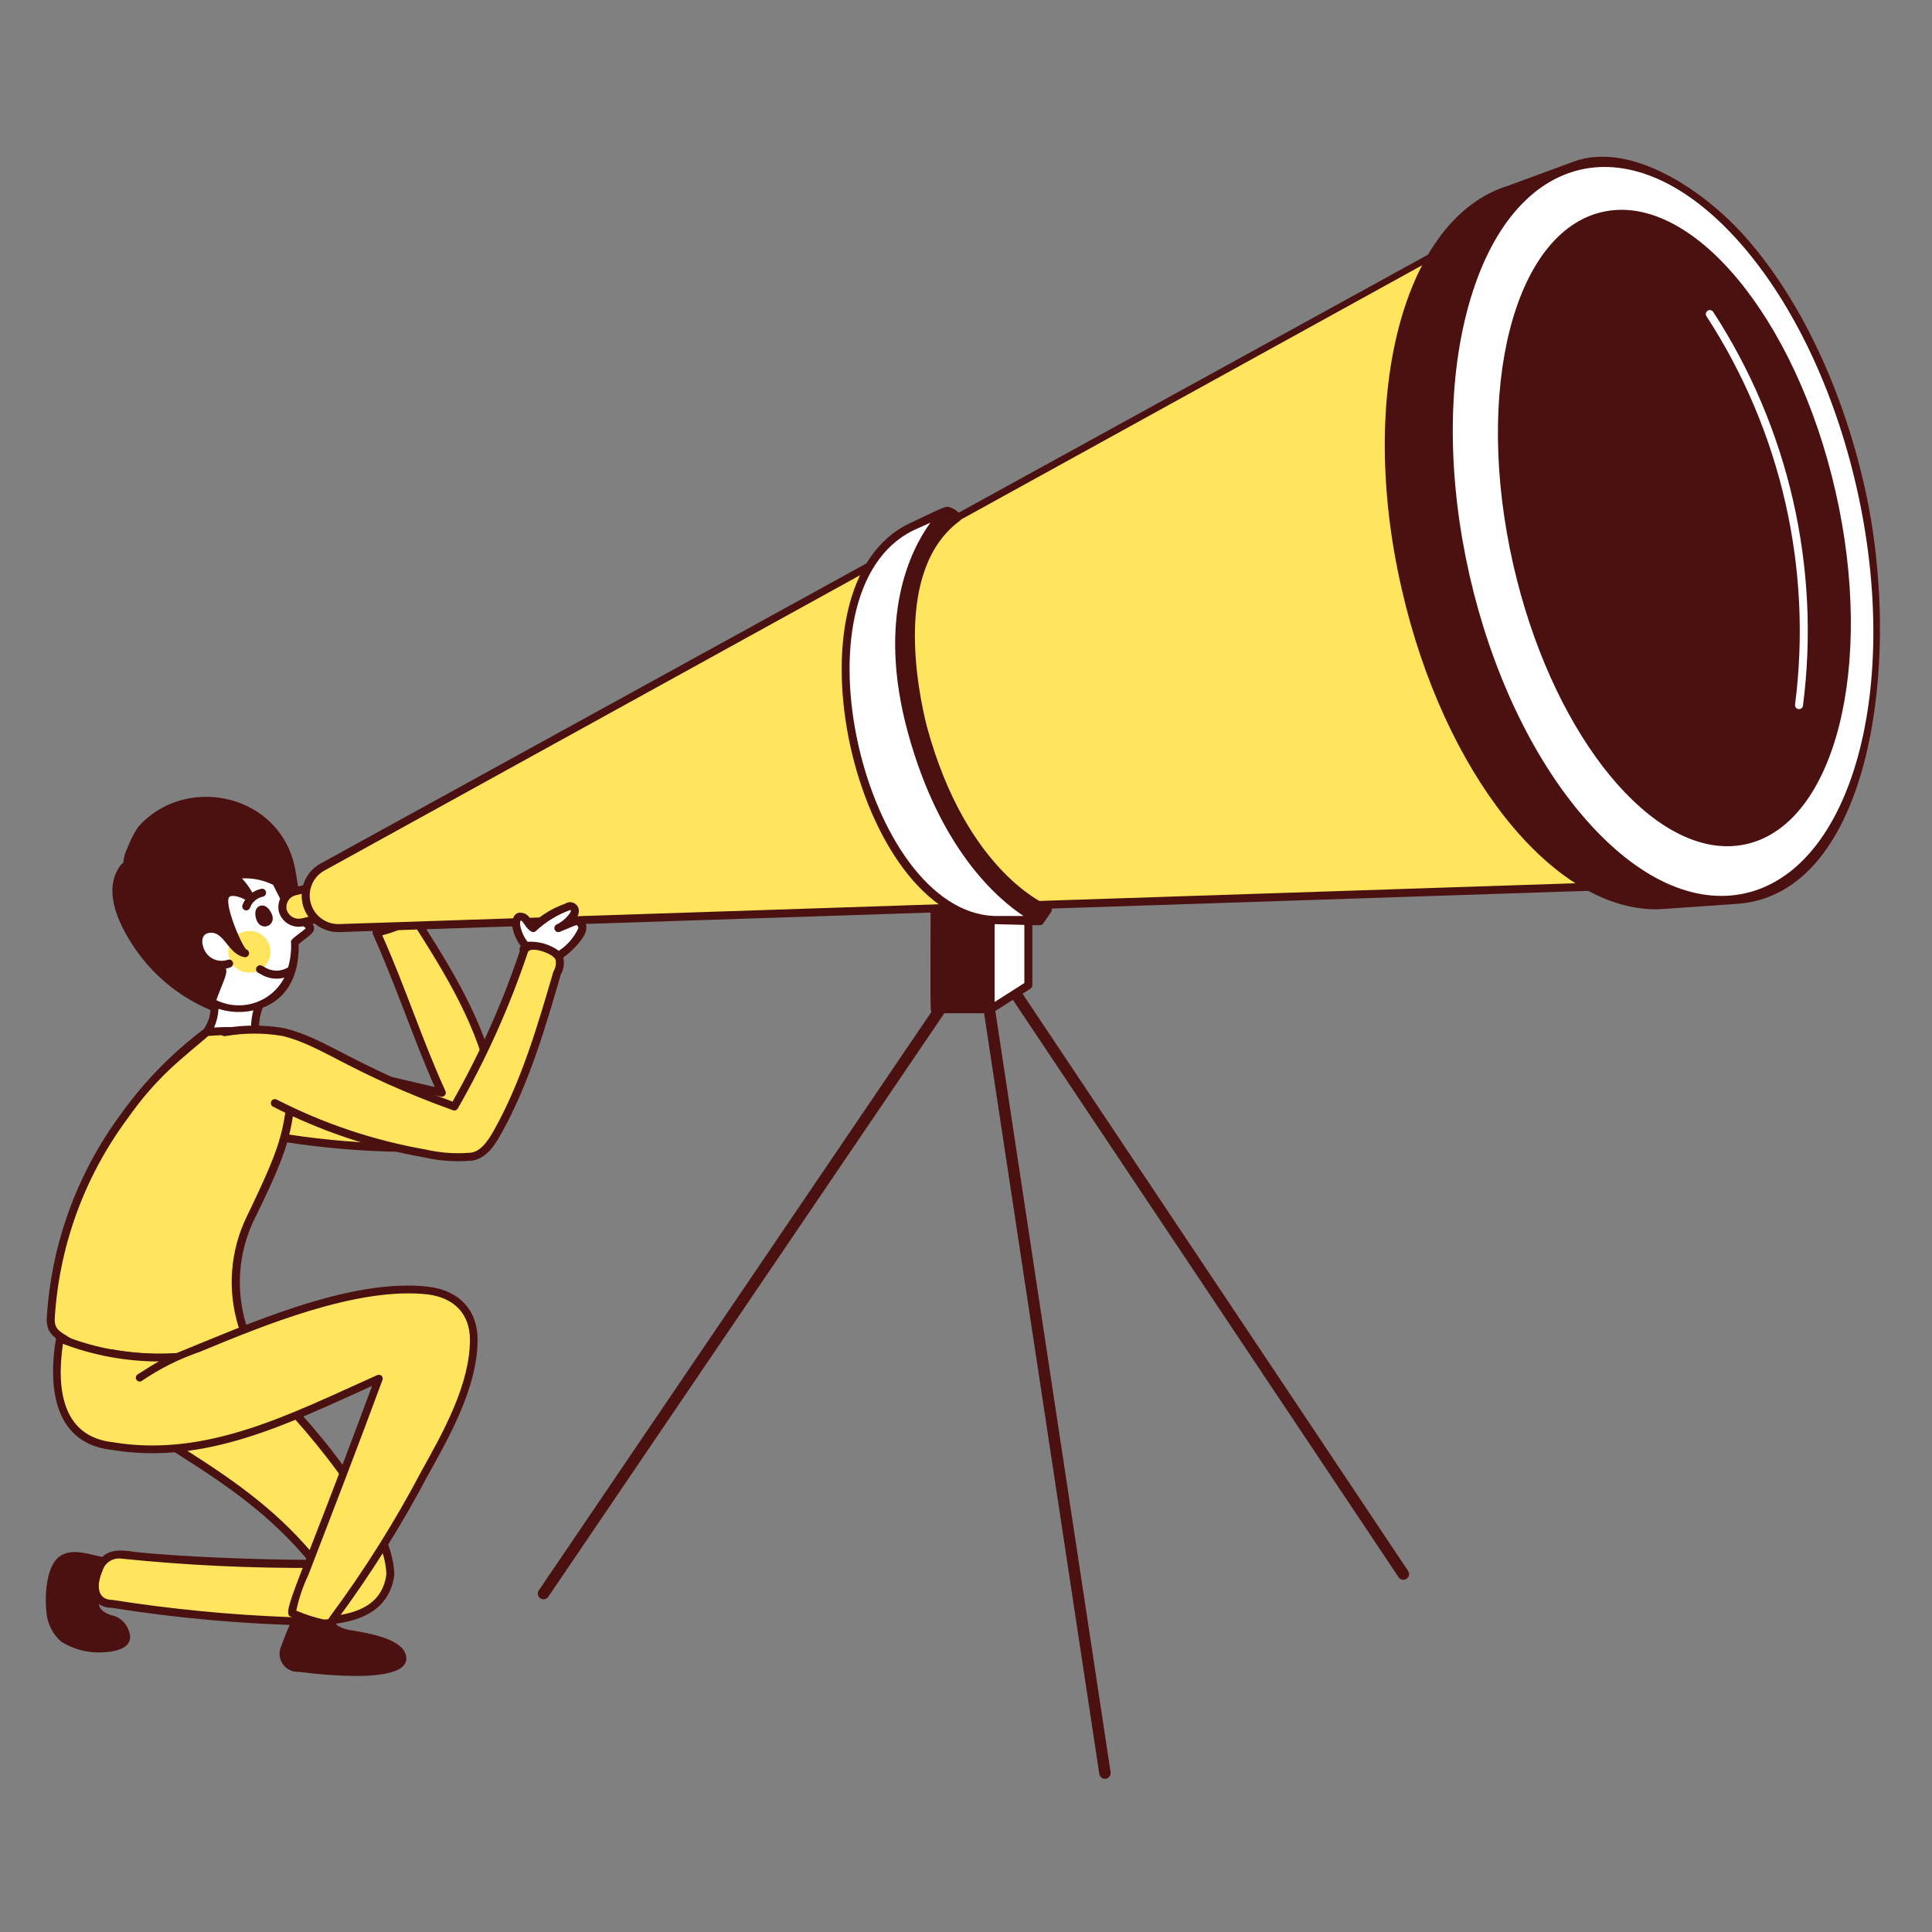 <svg width="154" height="154" viewBox="0 0 154 154" fill="none" xmlns="http://www.w3.org/2000/svg">
<rect x="0" y="0" width="154" height="154" fill="#808080" stroke="none"/>
<path d="M8.802 128.731C7.652 128.3 7.593 127.588 8.718 127.138C8.778 127.114 8.83 127.072 8.866 127.017C8.902 126.962 8.92 126.897 8.918 126.832L8.826 124.462C8.824 124.383 8.792 124.309 8.738 124.252C8.684 124.195 8.61 124.161 8.532 124.155C7.371 124.065 5.493 123.089 4.431 124.365C3.623 125.373 3.557 127.555 3.725 128.705C3.833 129.537 4.242 130.301 4.875 130.852C5.76 131.412 6.784 131.712 7.831 131.718C9.567 131.718 10.768 131.212 10.25 129.938C10.139 129.626 9.946 129.349 9.691 129.136C9.437 128.924 9.129 128.784 8.802 128.731Z" fill="#4B1010"/>
<path d="M20.539 109.616L7.323 112.624C13.375 114.137 21.132 119.586 25.189 124.655C20.818 124.655 14.333 124.42 10.697 124.017C9.421 123.835 8.444 123.753 7.871 125.11C7.101 126.937 7.853 127.845 8.966 127.845C13.614 128.575 18.3 129.032 23.002 129.212C26.009 129.303 30.567 129.394 31.113 125.566C31.112 120.974 24.009 112.763 20.539 109.616Z" fill="#FFE55D"/>
<path d="M24.486 129.56C19.27 129.448 14.067 128.98 8.914 128.16C7.643 128.173 6.69 126.979 7.578 124.981C8.233 123.342 9.564 123.533 10.74 123.701C14.293 124.096 20.458 124.318 24.511 124.334C21.52 120.791 18.307 118.542 14.443 116.083C12.23 114.65 9.799 113.586 7.245 112.934C7.175 112.916 7.113 112.876 7.069 112.819C7.025 112.762 7.002 112.692 7.002 112.62C7.003 112.548 7.028 112.479 7.074 112.423C7.119 112.367 7.182 112.328 7.252 112.313L20.468 109.305C20.518 109.293 20.57 109.294 20.62 109.308C20.669 109.321 20.715 109.346 20.753 109.381C24.257 112.559 31.43 120.836 31.43 125.567C30.926 129.112 27.353 129.56 24.486 129.56ZM9.604 124.232C9.286 124.203 8.967 124.287 8.704 124.469C8.441 124.651 8.25 124.92 8.165 125.229C7.66 126.369 7.742 127.529 8.963 127.529C13.615 128.26 18.306 128.717 23.012 128.897C26.692 129.008 30.322 128.841 30.795 125.524C30.784 121.145 23.709 112.949 20.444 109.966L8.618 112.658C10.793 113.339 12.867 114.311 14.783 115.547C18.93 118.186 22.352 120.607 25.433 124.458C25.47 124.505 25.494 124.561 25.501 124.621C25.508 124.681 25.498 124.742 25.472 124.796C25.446 124.85 25.405 124.896 25.354 124.928C25.303 124.96 25.244 124.976 25.183 124.976C19.981 125.014 14.78 124.766 9.604 124.232Z" fill="#4B1010"/>
<path d="M39.406 86.83C38.495 81.817 35.761 77.442 33.026 73.158C32.088 73.701 31.074 74.1 30.018 74.342C31.935 78.536 33.299 82.911 35.213 87.103C30.291 85.918 25.369 84.915 20.448 83.366L18.169 89.838C24.233 91.219 30.462 91.741 36.671 91.386C39.497 91.205 39.862 89.381 39.406 86.83Z" fill="#FFE55D"/>
<path d="M18.098 90.149C18.055 90.139 18.014 90.12 17.978 90.094C17.942 90.068 17.912 90.034 17.89 89.995C17.788 89.81 17.697 90.219 20.147 83.264C20.174 83.186 20.231 83.121 20.305 83.084C20.379 83.047 20.465 83.04 20.543 83.066C25.24 84.544 30.026 85.544 34.656 86.645C33.805 84.728 33.051 82.753 32.318 80.841C29.771 74.193 29.594 74.49 29.731 74.209C29.751 74.166 29.78 74.129 29.816 74.099C29.853 74.07 29.895 74.048 29.941 74.037C30.966 73.802 31.951 73.415 32.861 72.887C32.933 72.844 33.018 72.831 33.099 72.85C33.18 72.869 33.25 72.919 33.294 72.99C35.863 77.013 38.782 81.573 39.72 86.776C40.237 89.643 39.621 91.52 36.692 91.708C30.451 92.067 24.192 91.542 18.098 90.149ZM18.589 89.605C24.514 90.925 30.593 91.418 36.653 91.068C39.156 90.907 39.544 89.415 39.092 86.885C38.189 81.918 35.416 77.497 32.921 73.586C32.145 74.007 31.321 74.332 30.467 74.555C32.301 78.646 33.657 82.921 35.507 86.971C35.531 87.025 35.54 87.085 35.532 87.144C35.525 87.204 35.5 87.26 35.462 87.306C35.424 87.352 35.374 87.386 35.317 87.405C35.261 87.424 35.2 87.427 35.142 87.413C30.388 86.267 25.48 85.262 20.65 83.762L18.589 89.605Z" fill="#4B1010"/>
<path d="M11.15 74.709C8.878 67.132 14.61 64.008 19.299 67.304C20.801 68.407 21.933 69.94 22.543 71.701C22.871 72.5 24.795 74.088 24.795 74.088C24.795 74.088 23.436 74.862 23.46 75.174C23.628 77.628 22.282 79.376 21.5 79.767C21.23 79.965 20.926 80.111 20.604 80.199C20.45 80.889 20.351 81.59 20.305 82.296C19.042 82.164 17.771 82.122 16.503 82.171C16.685 81.625 17.439 80.358 16.892 79.903C14.124 78.389 12.327 77.296 11.15 74.709Z" fill="white"/>
<path d="M19.895 74.21C19.674 74.206 19.454 74.245 19.249 74.326C19.043 74.408 18.856 74.529 18.698 74.684C18.54 74.839 18.414 75.023 18.329 75.227C18.243 75.431 18.199 75.65 18.199 75.871C18.199 76.092 18.243 76.311 18.329 76.515C18.414 76.719 18.54 76.903 18.698 77.058C18.856 77.212 19.043 77.334 19.249 77.415C19.454 77.497 19.674 77.536 19.895 77.531C20.336 77.531 20.758 77.356 21.07 77.045C21.381 76.733 21.556 76.311 21.556 75.871C21.556 75.43 21.381 75.008 21.07 74.696C20.758 74.385 20.336 74.21 19.895 74.21V74.21Z" fill="#FFE55D"/>
<path d="M21.633 72.791C21.453 72.433 21.194 72.15 20.866 72.178C20.583 72.199 20.293 72.424 20.359 72.969C20.539 74.428 22.168 73.865 21.633 72.791Z" fill="#4B1010"/>
<path d="M19.324 72.146C19.446 71.816 19.65 71.523 19.917 71.295C20.184 71.066 20.506 70.911 20.851 70.842C20.933 70.832 21.015 70.853 21.081 70.903C21.147 70.952 21.192 71.025 21.206 71.106C21.219 71.187 21.201 71.271 21.154 71.339C21.108 71.407 21.036 71.454 20.956 71.471C20.724 71.519 20.509 71.625 20.329 71.779C20.15 71.933 20.013 72.13 19.93 72.351C19.903 72.431 19.845 72.498 19.768 72.535C19.692 72.573 19.605 72.579 19.524 72.551C19.444 72.524 19.378 72.466 19.34 72.39C19.303 72.314 19.297 72.226 19.324 72.146Z" fill="#4B1010"/>
<path d="M19.992 97.038C18.657 99.763 18.429 102.898 19.354 105.787C19.445 106.244 18.442 106.972 18.078 107.244C15.611 108.478 11.48 108.34 8.963 107.882C7.761 107.805 6.584 107.496 5.5 106.97C4.679 106.424 4.043 106.242 4.043 105.148C4.428 99.328 6.45 93.736 9.876 89.016C11.731 86.457 13.949 84.184 16.461 82.268C19.497 81.981 23.88 82.325 23.539 84.952C22.855 90.206 23.239 90.427 19.992 97.038Z" fill="#FFE55D"/>
<path d="M24.74 73.449C23.981 72.877 23.351 72.151 22.893 71.318C23.105 71.519 23.299 71.74 23.47 71.978C23.514 72.041 23.581 72.085 23.656 72.103C23.731 72.121 23.81 72.111 23.879 72.075C23.947 72.038 24 71.979 24.028 71.906C24.055 71.834 24.055 71.754 24.029 71.682C23.68 70.723 23.675 69.714 23.398 68.699C21.879 63.128 14.615 61.798 11.001 65.93C10.652 66.466 10.362 67.039 10.136 67.638C9.958 67.986 9.855 68.368 9.834 68.759C9.757 68.818 9.685 68.884 9.619 68.957C8.478 70.477 8.837 72.623 10.514 75.239C12 77.564 14.151 79.388 16.687 80.474C16.715 80.485 16.745 80.493 16.775 80.499C16.745 81.056 16.556 81.593 16.229 82.046C13.692 83.954 11.463 86.241 9.62 88.826C6.109 93.578 4.059 99.25 3.723 105.149C3.723 106.387 4.446 106.667 5.357 107.257C6.468 107.797 7.674 108.116 8.907 108.197C11.82 108.727 15.807 108.733 18.221 107.53C18.238 107.522 18.298 107.478 18.315 107.467C19.03 106.93 19.785 106.31 19.659 105.692C18.762 102.881 18.984 99.832 20.278 97.181C23.472 90.682 23.16 90.337 23.854 84.999C24.084 83.207 22.44 82.372 20.65 82.056C20.629 81.465 20.729 80.876 20.944 80.324C22.631 79.689 23.87 78.076 23.805 75.281C24.42 74.639 25.593 74.277 24.74 73.449ZM23.22 84.915C22.53 90.206 22.873 90.335 19.705 96.897C18.33 99.681 18.091 102.891 19.04 105.847C19.04 105.911 18.973 106.177 17.934 106.961C15.565 108.145 11.555 108.034 8.988 107.566C7.839 107.493 6.715 107.202 5.676 106.707C4.841 106.149 4.361 106.049 4.36 105.169C4.691 99.398 6.699 93.848 10.136 89.2C12.577 85.713 14.648 84.281 16.599 82.578C19.019 82.365 23.533 82.516 23.221 84.915H23.22ZM17.065 81.903C17.272 81.433 17.392 80.929 17.418 80.416C18.316 80.701 19.273 80.744 20.193 80.54C20.069 81.003 20.007 81.481 20.01 81.962C19.032 81.859 18.047 81.839 17.066 81.903H17.065ZM23.828 74.431C23.072 74.991 23.197 74.993 23.204 75.213C23.223 75.853 23.143 76.493 22.966 77.108C22.677 77.287 22.342 77.378 22.002 77.37C21.662 77.362 21.331 77.257 21.05 77.065L20.867 76.974C20.792 76.938 20.705 76.933 20.627 76.96C20.548 76.988 20.483 77.045 20.445 77.119C20.408 77.194 20.401 77.28 20.427 77.36C20.452 77.439 20.508 77.505 20.582 77.544L20.735 77.621C21.017 77.806 21.334 77.928 21.667 77.981C22 78.034 22.34 78.016 22.664 77.928C22.174 78.876 21.332 79.595 20.318 79.93C19.304 80.265 18.2 80.19 17.24 79.721C17.701 78.438 18.197 77.536 17.999 77.204C18.126 77.183 18.252 77.15 18.373 77.105C18.452 77.075 18.517 77.015 18.552 76.938C18.587 76.861 18.59 76.773 18.56 76.694C18.53 76.615 18.47 76.55 18.393 76.515C18.316 76.48 18.228 76.477 18.149 76.507C17.861 76.606 17.549 76.616 17.255 76.535C16.961 76.454 16.699 76.287 16.501 76.054C16.156 75.641 15.934 74.828 16.353 74.486C16.46 74.417 16.581 74.372 16.707 74.354C16.833 74.335 16.961 74.344 17.083 74.379C17.954 74.617 18.323 76.089 19.48 76.296C19.561 76.31 19.643 76.293 19.711 76.248C19.779 76.203 19.828 76.134 19.846 76.054C19.865 75.975 19.852 75.891 19.811 75.821C19.77 75.751 19.703 75.698 19.625 75.676C19.203 75.28 17.77 71.823 18.308 71.471C18.556 71.31 19.246 71.494 19.816 71.873C19.875 71.91 19.944 71.927 20.013 71.921C20.082 71.916 20.147 71.888 20.199 71.841C20.251 71.796 20.287 71.734 20.3 71.666C20.314 71.598 20.306 71.527 20.276 71.465C20.021 70.935 19.688 70.447 19.287 70.018C20.146 69.974 21.002 70.151 21.773 70.534C21.873 70.722 21.97 70.917 22.061 71.109C22.593 72.24 23.386 73.227 24.377 73.989C24.275 74.088 23.95 74.341 23.829 74.431H23.828Z" fill="#4B1010"/>
<path d="M32.331 131.849C31.916 130.598 29.335 130.175 28.064 129.961C27.667 129.919 27.283 129.795 26.936 129.597C26.476 129.24 26.535 128.55 27.108 127.547C27.136 127.498 27.15 127.443 27.15 127.388C27.15 127.332 27.135 127.277 27.107 127.229C27.079 127.18 27.039 127.14 26.99 127.112C26.942 127.085 26.887 127.07 26.831 127.07H24.549C24.493 127.07 24.438 127.085 24.389 127.113C24.341 127.142 24.3 127.182 24.272 127.23C23.53 128.479 22.916 129.799 22.436 131.17C22.321 131.4 22.269 131.657 22.286 131.913C22.303 132.17 22.388 132.418 22.532 132.631C22.676 132.845 22.875 133.015 23.108 133.126C23.34 133.237 23.598 133.284 23.854 133.262C25.346 133.466 26.849 133.577 28.355 133.593C29.991 133.595 32.844 133.412 32.331 131.849Z" fill="#4B1010"/>
<path d="M34.119 102.871C27.755 102.164 19.078 106.162 14.088 108.18C10.911 108.384 7.729 107.872 4.775 106.682C4.073 110.872 4.742 114.8 8.963 115.27C16.619 116.546 23.455 112.9 30.202 109.892C23.953 126.857 23.632 126.437 23.276 128.577C24.067 128.932 24.891 129.206 25.737 129.397C26.096 129.397 26.337 129.474 26.556 129.032C29.139 125.566 31.454 121.909 33.48 118.092C35.303 114.81 37.764 110.709 37.764 106.79C37.765 104.511 36.306 103.144 34.119 102.871Z" fill="#FFE55D"/>
<path d="M14.089 108.18C13.053 108.63 12.062 109.178 11.13 109.816C11.13 109.816 15.193 107.71 14.089 108.18Z" fill="#FFE55D"/>
<path d="M34.155 102.567C27.883 101.825 19.495 105.662 14.021 107.878C10.909 108.072 7.793 107.567 4.902 106.4C4.859 106.381 4.812 106.372 4.765 106.374C4.718 106.375 4.672 106.388 4.631 106.409C4.589 106.432 4.554 106.463 4.526 106.501C4.499 106.54 4.481 106.584 4.473 106.63C3.743 110.983 4.511 115.082 8.913 115.571C16.326 116.806 22.916 113.514 29.66 110.469C23.756 126.418 22.419 128.53 23.149 128.856C24.047 129.279 25.003 129.565 25.986 129.707C26.156 129.723 26.327 129.684 26.473 129.595C26.619 129.505 26.733 129.371 26.797 129.213C29.541 125.515 31.996 121.611 34.14 117.535C35.888 114.406 38.068 110.514 38.068 106.792C38.072 104.452 36.608 102.856 34.155 102.567ZM33.609 117.234C31.469 121.302 29.019 125.199 26.28 128.889C26.157 129.134 26.133 129.073 25.801 129.091C25.053 128.924 24.322 128.687 23.618 128.386C23.821 127.408 24.141 126.459 24.571 125.558C26.54 120.456 28.576 115.182 30.488 109.993C30.503 109.95 30.509 109.905 30.505 109.86C30.501 109.816 30.487 109.772 30.464 109.734C30.442 109.695 30.41 109.662 30.373 109.636C30.336 109.611 30.294 109.594 30.25 109.587C30.19 109.577 30.13 109.585 30.075 109.609C23.237 112.658 16.528 116.216 8.998 114.962C5.109 114.529 4.448 110.984 5.017 107.117C7.461 108.043 10.051 108.52 12.664 108.523C12.182 108.782 12.087 108.852 10.967 109.556C10.916 109.589 10.876 109.636 10.852 109.691C10.828 109.746 10.82 109.807 10.83 109.867C10.84 109.926 10.867 109.982 10.909 110.026C10.95 110.07 11.003 110.101 11.062 110.115C11.101 110.124 11.142 110.126 11.181 110.119C11.221 110.112 11.259 110.098 11.293 110.076C12.733 109.095 14.298 108.313 15.946 107.749C20.94 105.679 28.484 102.552 34.084 103.176C36.231 103.444 37.458 104.762 37.458 106.791C37.459 110.352 35.321 114.167 33.609 117.234Z" fill="#4B1010"/>
<path d="M81.969 78.535L78.961 80.449V68.235H81.969V78.535Z" fill="white"/>
<path d="M112.243 125.222L81.506 79.208C82.156 78.795 82.288 78.761 82.288 78.536V68.236C82.287 68.151 82.254 68.07 82.194 68.011C82.134 67.951 82.053 67.917 81.969 67.917H74.495C74.411 67.917 74.329 67.951 74.27 68.01C74.21 68.07 74.176 68.151 74.176 68.236C74.176 80.647 74.136 80.515 74.249 80.652L42.947 126.771C42.913 126.82 42.889 126.876 42.877 126.935C42.864 126.993 42.864 127.054 42.875 127.112C42.886 127.171 42.909 127.227 42.942 127.277C42.975 127.327 43.017 127.37 43.067 127.404C43.167 127.472 43.29 127.497 43.408 127.475C43.527 127.452 43.632 127.383 43.7 127.283L75.272 80.766H78.443L87.625 141.399C87.634 141.458 87.654 141.515 87.685 141.566C87.716 141.618 87.757 141.662 87.805 141.697C87.853 141.733 87.908 141.759 87.966 141.774C88.024 141.788 88.084 141.791 88.143 141.782C88.233 141.769 88.316 141.729 88.383 141.668C88.449 141.608 88.496 141.528 88.517 141.441C88.532 141.383 88.535 141.322 88.526 141.263L79.338 80.585L80.737 79.695L111.484 125.725C111.543 125.812 111.63 125.876 111.731 125.906C111.831 125.937 111.939 125.931 112.036 125.891C112.133 125.851 112.214 125.778 112.263 125.686C112.313 125.593 112.33 125.486 112.31 125.383C112.298 125.325 112.274 125.269 112.242 125.219L112.243 125.222ZM79.281 79.868V68.555H81.65V78.36L79.281 79.868Z" fill="#4B1010"/>
<path d="M23.454 71.061L26.918 70.241C27.161 70.177 27.418 70.188 27.656 70.27C27.893 70.353 28.101 70.504 28.253 70.705C28.404 70.906 28.492 71.147 28.507 71.399C28.521 71.65 28.46 71.9 28.332 72.116C28.248 72.26 28.135 72.386 28.002 72.487C27.869 72.587 27.717 72.66 27.555 72.702L24.092 73.522C23.766 73.595 23.425 73.542 23.137 73.372C22.85 73.203 22.637 72.931 22.543 72.611C22.458 72.284 22.507 71.938 22.678 71.647C22.849 71.357 23.128 71.146 23.454 71.061Z" fill="#FFE55D"/>
<path d="M22.235 72.698C22.133 72.291 22.194 71.86 22.405 71.496C22.617 71.133 22.962 70.867 23.366 70.755L26.844 69.931C27.248 69.835 27.674 69.902 28.031 70.117C28.387 70.331 28.645 70.677 28.749 71.079C28.854 71.482 28.797 71.909 28.59 72.27C28.383 72.63 28.043 72.896 27.643 73.009L24.165 73.833C23.76 73.923 23.335 73.856 22.977 73.645C22.619 73.435 22.354 73.096 22.235 72.698ZM23.539 71.37C23.295 71.436 23.087 71.594 22.959 71.812C22.831 72.029 22.794 72.289 22.856 72.534C22.931 72.768 23.09 72.967 23.302 73.093C23.513 73.219 23.764 73.262 24.006 73.216L27.483 72.392C27.728 72.329 27.937 72.171 28.065 71.953C28.194 71.735 28.23 71.476 28.167 71.231C28.104 70.987 27.946 70.777 27.728 70.649C27.51 70.521 27.251 70.484 27.006 70.548L23.539 71.37Z" fill="#4B1010"/>
<path d="M25.642 69.147L120.523 16.83L131.916 70.514L27.009 73.978C26.435 73.988 25.875 73.809 25.414 73.467C24.953 73.126 24.619 72.641 24.463 72.09C24.307 71.538 24.338 70.95 24.551 70.418C24.764 69.885 25.148 69.439 25.642 69.147Z" fill="#FFE55D"/>
<path d="M27.019 74.297C26.376 74.31 25.746 74.111 25.228 73.728C24.71 73.346 24.333 72.803 24.156 72.184C23.979 71.566 24.012 70.906 24.25 70.307C24.488 69.709 24.917 69.207 25.471 68.878L120.659 16.54C120.889 16.646 120.777 16.517 132.231 70.448C132.245 70.517 132.236 70.588 132.205 70.651C132.175 70.715 132.125 70.766 132.062 70.798C132.021 70.819 131.975 70.83 131.929 70.832L27.019 74.297ZM25.805 69.422C25.372 69.678 25.036 70.07 24.849 70.537C24.663 71.004 24.636 71.52 24.773 72.004C24.911 72.488 25.205 72.913 25.609 73.212C26.014 73.512 26.506 73.669 27.009 73.659L131.525 70.208L120.3 17.317L25.805 69.422Z" fill="#4B1010"/>
<path d="M82.789 73.34H79.234C68.551 72.929 62.386 47.024 72.672 41.986L75.316 40.801C75.316 40.801 69.391 46.27 72.672 58.3C75.953 70.331 82.789 73.34 82.789 73.34Z" fill="white"/>
<path d="M83.629 72.22C83.564 72.196 77.083 69.649 73.891 57.949C73.162 55.081 71.193 45.423 76.506 41.514C76.572 41.465 76.617 41.393 76.632 41.312C76.646 41.231 76.628 41.148 76.583 41.08C76.346 40.732 75.985 40.489 75.574 40.4C75.323 40.339 74.654 40.707 72.531 41.704C61.97 46.656 68.181 73.447 79.234 73.662C83.083 73.739 82.991 73.836 83.144 73.618L83.782 72.706C83.811 72.665 83.83 72.619 83.837 72.571C83.845 72.522 83.841 72.472 83.827 72.425C83.812 72.378 83.786 72.335 83.752 72.3C83.717 72.264 83.675 72.237 83.629 72.22ZM72.803 42.275L74.161 41.662C72.594 43.822 69.863 49.206 72.364 58.377C74.903 67.687 79.502 71.641 81.589 73.013H79.246C68.924 72.624 62.813 47.17 72.803 42.274V42.275Z" fill="#4B1010"/>
<path d="M139.205 71.51C147.893 69.53 151.96 54.875 148.292 38.777C144.623 22.679 134.607 11.234 125.92 13.214C117.234 15.193 113.165 29.848 116.834 45.946C120.502 62.044 130.519 73.49 139.205 71.51Z" fill="white"/>
<path d="M148.603 38.706C146.817 30.87 143.487 23.873 139.227 19.006C135.844 15.139 129.95 11.22 125.426 12.885L120.248 14.793C111.895 17.328 108.156 31.466 111.737 46.979C115.079 61.609 123.734 72.479 131.985 72.479C132.34 72.479 132.036 72.492 138.458 72.046C149.131 71.305 151.757 52.55 148.603 38.706ZM139.137 71.197C135.055 72.128 130.524 70.032 126.38 65.293C117.705 55.387 113.527 37.061 117.054 24.371C120.543 11.804 130.192 9.649 138.753 19.425C142.945 24.215 146.224 31.113 147.987 38.847C151.604 54.748 147.636 69.26 139.137 71.198V71.197Z" fill="#4B1010"/>
<path d="M146.307 39.162C143.141 25.27 134.805 15.284 127.724 16.895C120.642 18.505 117.458 31.124 120.624 45.015C123.565 57.917 130.965 67.453 137.681 67.453C138.197 67.453 138.711 67.396 139.214 67.282C146.287 65.668 149.473 53.053 146.307 39.162Z" fill="#4B1010"/>
<path d="M143.084 56.162C144.478 45.334 141.976 34.362 136.024 25.209C135.978 25.139 135.961 25.053 135.978 24.97C135.995 24.887 136.045 24.814 136.115 24.767C136.186 24.721 136.272 24.704 136.355 24.721C136.438 24.738 136.511 24.788 136.557 24.858C142.594 34.14 145.131 45.266 143.716 56.248C143.704 56.331 143.66 56.407 143.593 56.458C143.525 56.509 143.441 56.532 143.357 56.521C143.273 56.51 143.197 56.465 143.146 56.398C143.095 56.331 143.072 56.245 143.084 56.162Z" fill="white"/>
<path d="M46.058 73.432C45.764 73.432 45.925 73.388 44.508 73.978C44.98 73.748 45.388 73.403 45.694 72.976C45.755 72.901 45.795 72.811 45.811 72.715C45.827 72.619 45.818 72.52 45.784 72.429C45.694 72.156 45.329 72.247 45.146 72.338C44.156 72.686 43.254 73.245 42.503 73.978C42.275 73.811 42.087 73.592 41.957 73.341C41.765 73.052 41.136 72.751 41.136 73.705C41.234 74.349 41.514 74.952 41.944 75.442L44.691 76.075C45.263 75.684 45.757 75.19 46.148 74.618C46.293 74.432 46.387 74.213 46.421 73.98C46.425 73.862 46.392 73.746 46.327 73.648C46.262 73.55 46.168 73.474 46.058 73.432Z" fill="white"/>
<path d="M42.411 75.346C42.047 75.346 41.591 75.528 41.773 75.802C40.334 80.107 38.472 84.259 36.214 88.197C27.678 85.115 26.149 83.152 22.633 82.272C20.946 81.906 20.323 81.992 18.186 82.188L21.902 87.923C25.657 89.854 29.682 91.206 33.842 91.934C35.005 92.206 36.205 92.297 37.396 92.207C38.49 92.207 39.219 91.022 39.675 90.202C41.862 86.283 43.138 81.908 44.414 77.533C45.133 76.095 44.012 75.575 42.411 75.346Z" fill="#FFE55D"/>
<path d="M45.982 73.113C46.063 73.001 46.115 72.871 46.133 72.734C46.152 72.597 46.136 72.458 46.087 72.328C46.044 72.233 45.981 72.149 45.903 72.081C45.824 72.013 45.731 71.963 45.63 71.936C45.53 71.908 45.425 71.903 45.322 71.92C45.22 71.938 45.123 71.978 45.037 72.038C44.097 72.369 43.231 72.883 42.49 73.549C42.393 73.427 42.303 73.299 42.222 73.166C42.128 73.014 41.991 72.895 41.829 72.824C41.666 72.752 41.485 72.732 41.311 72.765C41.085 72.834 40.817 73.053 40.82 73.752C40.907 74.35 41.142 74.915 41.503 75.398C41.461 75.459 41.432 75.527 41.42 75.6C41.408 75.672 41.412 75.746 41.432 75.817C40.032 79.976 38.237 83.992 36.072 87.808C28.123 84.907 26.062 82.802 22.689 81.961C21.084 81.68 19.443 81.68 17.838 81.961C17.778 81.974 17.722 82.004 17.678 82.047C17.634 82.091 17.604 82.146 17.591 82.207C17.578 82.268 17.582 82.331 17.605 82.389C17.627 82.447 17.665 82.497 17.716 82.533C17.783 82.581 17.867 82.601 17.95 82.589C19.473 82.323 21.032 82.321 22.556 82.584C25.736 83.379 27.883 85.53 36.105 88.499C36.175 88.524 36.252 88.524 36.322 88.498C36.392 88.473 36.451 88.424 36.489 88.359C38.757 84.403 40.628 80.232 42.075 75.907C42.262 75.363 44.163 76.015 44.29 76.521C44.344 76.841 44.28 77.17 44.11 77.447C42.86 81.732 41.568 86.163 39.398 90.051C38.892 90.961 38.259 91.891 37.373 91.891C36.208 91.979 35.036 91.888 33.899 91.622C29.771 90.899 25.776 89.557 22.049 87.642C21.974 87.605 21.888 87.599 21.808 87.626C21.729 87.651 21.663 87.708 21.624 87.782C21.586 87.856 21.578 87.943 21.604 88.023C21.629 88.103 21.684 88.17 21.758 88.209C25.536 90.152 29.587 91.513 33.771 92.247C34.959 92.524 36.182 92.619 37.398 92.528C38.751 92.528 39.564 91.064 39.955 90.36C42.16 86.409 43.463 81.943 44.701 77.678C44.937 77.267 45.007 76.782 44.896 76.322C45.574 75.862 46.741 74.684 46.741 73.981C46.753 73.766 46.68 73.554 46.538 73.392C46.397 73.23 46.197 73.129 45.982 73.113ZM44.543 75.789C43.822 75.268 42.942 75.014 42.054 75.07C41.743 74.672 41.537 74.203 41.455 73.705C41.455 73.527 41.434 73.124 41.766 73.628C42.006 73.996 42.417 74.511 42.728 74.201C43.523 73.461 44.46 72.891 45.482 72.527C45.516 72.628 45.513 72.63 45.453 72.745C45.177 73.159 44.793 73.491 44.344 73.705C44.275 73.746 44.223 73.812 44.201 73.89C44.178 73.967 44.186 74.05 44.222 74.123C44.259 74.195 44.321 74.25 44.397 74.278C44.473 74.306 44.556 74.304 44.631 74.273C45.997 73.707 45.843 73.751 45.993 73.751C46.027 73.779 46.055 73.814 46.075 73.854C46.094 73.894 46.103 73.937 46.103 73.981C45.764 74.719 45.224 75.346 44.543 75.789Z" fill="#4B1010"/>
</svg>
